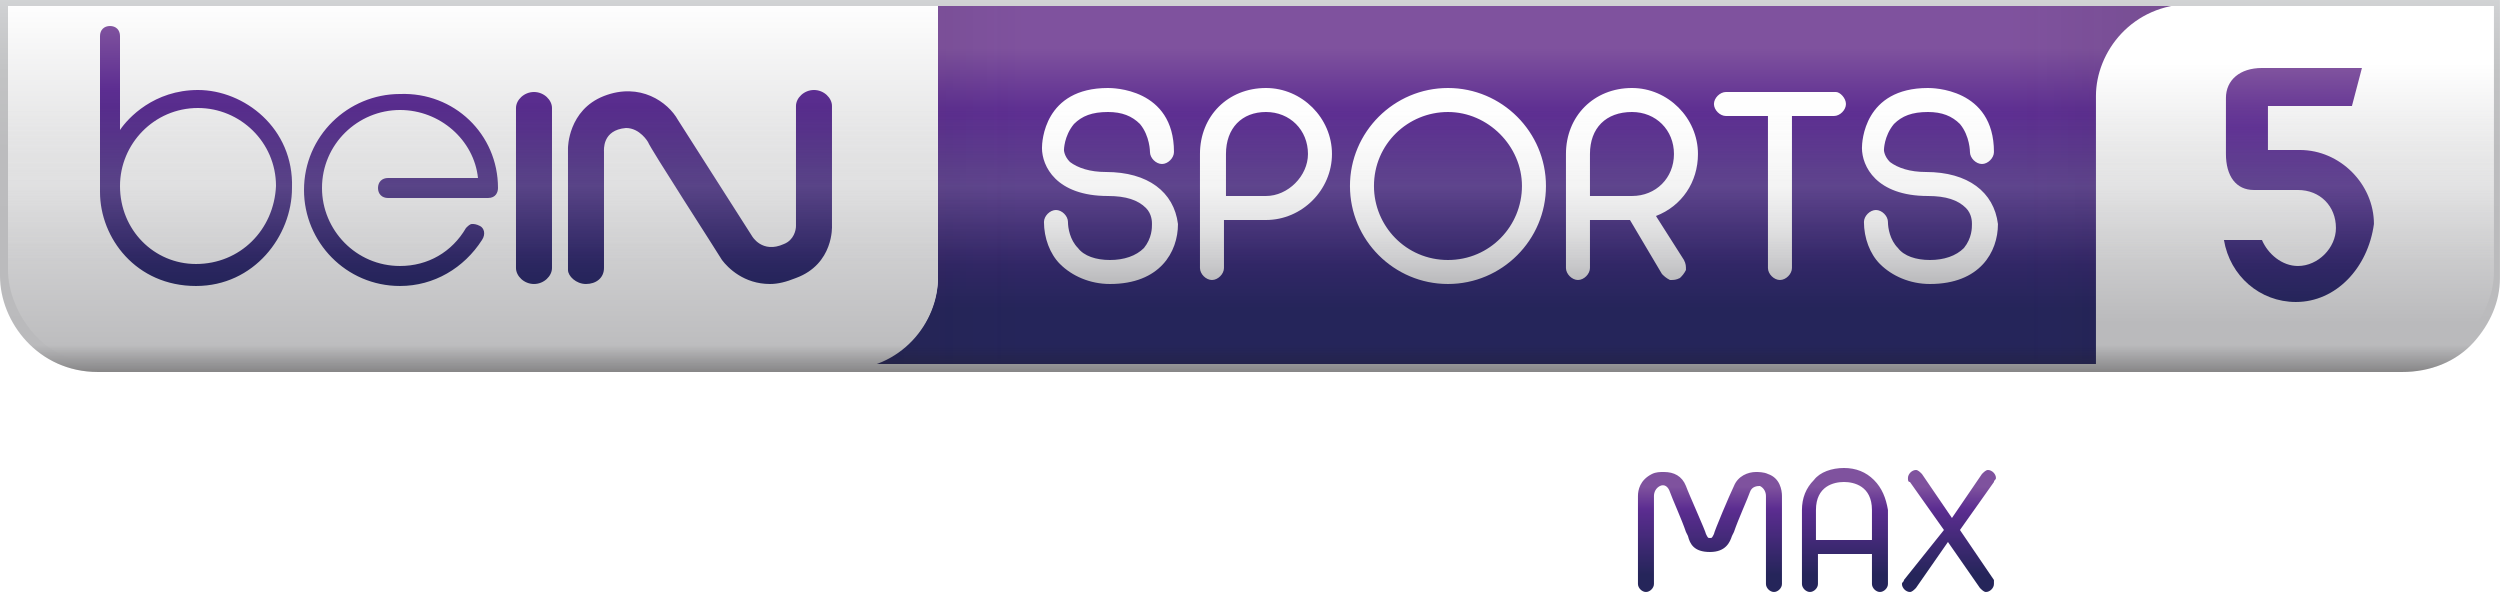 <svg version="1.1" viewBox="0 0 739.02 175" xml:space="preserve" xmlns="http://www.w3.org/2000/svg">
<style type="text/css">
	.st0{fill:url(#i);}
	.st1{fill:url(#h);}
	.st2{opacity:0.25;fill:url(#g);}
	.st3{opacity:0.25;fill:url(#f);}
	.st4{fill:url(#e);}
	.st5{fill:url(#d);}
	.st6{fill:url(#c);}
	.st7{fill:url(#b);}
	.st8{opacity:0.5;fill:url(#a);}
	.st9{fill:url(#SVGID_10_);}
	.st10{fill:url(#SVGID_11_);}
	.st11{fill:url(#l);}
	.st12{opacity:0.5;fill:url(#k);}
	.st13{fill:url(#j);}
</style>
<g transform="scale(5.912)">
	<linearGradient id="i" x1="83.43" x2="83.43" y1="15.429" y2="2.421" gradientUnits="userSpaceOnUse">
		<stop stop-color="#25255A" offset="0"/>
		<stop stop-color="#5C2D91" offset=".75"/>
		<stop stop-color="#7F529E" offset="1"/>
	</linearGradient>
	<path class="st0" d="m124.8 0.2h-77.9v13.6c0 2.3-1.8 4.6-4.8 4.6h77.9c3 0 4.8-2.4 4.8-4.6z" fill="url(#i)"/>
	
		
			<linearGradient id="h" x1="75.855" x2="75.855" y1="4.386" y2="14.207" gradientUnits="userSpaceOnUse">
				<stop stop-color="#fff" offset="0"/>
				<stop stop-color="#FCFCFC" offset=".278"/>
				<stop stop-color="#F2F2F2" offset=".5"/>
				<stop stop-color="#E1E1E2" offset=".704"/>
				<stop stop-color="#C9C9CB" offset=".896"/>
				<stop stop-color="#B9B9BB" offset="1"/>
			</linearGradient>
			<path class="st1" d="m55.3 8.6c-0.8 0-1.4-0.2-1.8-0.5-0.3-0.3-0.3-0.6-0.3-0.6s0-0.7 0.5-1.3c0.4-0.4 0.9-0.6 1.7-0.6 0.7 0 1.2 0.2 1.6 0.6 0.5 0.6 0.5 1.4 0.5 1.4 0 0.3 0.3 0.6 0.6 0.6s0.6-0.3 0.6-0.6c0-3.2-3.1-3.2-3.3-3.2-3.2 0-3.3 2.7-3.3 3 0 0.9 0.7 2.4 3.3 2.4 0.9 0 1.5 0.2 1.9 0.6 0.3 0.3 0.3 0.7 0.3 0.8 0 0.2 0 0.7-0.4 1.2-0.4 0.4-1 0.6-1.7 0.6s-1.3-0.2-1.6-0.6c-0.4-0.4-0.5-1-0.5-1.3s-0.3-0.6-0.6-0.6-0.6 0.3-0.6 0.6c0 0.8 0.3 1.6 0.8 2.1 0.6 0.6 1.5 1 2.5 1 2.5 0 3.4-1.6 3.4-3-0.2-1.6-1.5-2.6-3.6-2.6zm41 0c-0.8 0-1.4-0.2-1.8-0.5-0.3-0.3-0.3-0.6-0.3-0.6s0-0.7 0.5-1.3c0.4-0.4 0.9-0.6 1.7-0.6 0.7 0 1.2 0.2 1.6 0.6 0.5 0.6 0.5 1.4 0.5 1.4 0 0.3 0.3 0.6 0.6 0.6s0.6-0.3 0.6-0.6c0-3.2-3.1-3.2-3.3-3.2-3.2 0-3.3 2.7-3.3 3 0 0.9 0.7 2.4 3.3 2.4 0.9 0 1.5 0.2 1.9 0.6 0.3 0.3 0.3 0.7 0.3 0.8 0 0.2 0 0.7-0.4 1.2-0.4 0.4-1 0.6-1.7 0.6s-1.3-0.2-1.6-0.6c-0.4-0.4-0.5-1-0.5-1.3s-0.3-0.6-0.6-0.6-0.6 0.3-0.6 0.6c0 0.8 0.3 1.6 0.8 2.1 0.6 0.6 1.5 1 2.5 1 2.5 0 3.4-1.6 3.4-3-0.2-1.6-1.5-2.6-3.6-2.6zm-33-4.2c-1.9 0-3.3 1.4-3.3 3.3v5.7c0 0.3 0.3 0.6 0.6 0.6s0.6-0.3 0.6-0.6v-2.4h2.1c1.8 0 3.3-1.5 3.3-3.3s-1.5-3.3-3.3-3.3zm0 5.4h-2v-2.1c0-1.3 0.8-2.1 2-2.1s2.1 0.9 2.1 2.1c0 1.1-1 2.1-2.1 2.1zm9.1-5.4c-2.7 0-4.9 2.2-4.9 4.9s2.2 4.9 4.9 4.9 4.9-2.2 4.9-4.9-2.2-4.9-4.9-4.9zm0 8.6c-2.1 0-3.7-1.7-3.7-3.7 0-2.1 1.7-3.7 3.7-3.7s3.7 1.7 3.7 3.7-1.6 3.7-3.7 3.7zm10.4-2.2c1.3-0.5 2.1-1.7 2.1-3.1 0-1.8-1.5-3.3-3.3-3.3-1.9 0-3.3 1.4-3.3 3.3v5.7c0 0.3 0.3 0.6 0.6 0.6s0.6-0.3 0.6-0.6v-2.4h2l1.6 2.7c0.1 0.1 0.2 0.2 0.4 0.3 0.2 0 0.3 0 0.5-0.1 0.1-0.1 0.2-0.2 0.3-0.4 0-0.2 0-0.3-0.1-0.5zm-3.3-1v-2.1c0-1.3 0.8-2.1 2.1-2.1 1.2 0 2.1 0.9 2.1 2.1s-0.9 2.1-2.1 2.1zm12.8-4.6c0 0.3-0.3 0.6-0.6 0.6h-2.1v7.6c0 0.3-0.3 0.6-0.6 0.6s-0.6-0.3-0.6-0.6v-7.6h-2.1c-0.3 0-0.6-0.3-0.6-0.6s0.3-0.6 0.6-0.6h5.5c0.2 0 0.5 0.3 0.5 0.6z" fill="url(#h)"/>
		
	
	
		<linearGradient id="g" x1="9412.9" x2="9339.8" y1="9.296" y2="9.296" gradientTransform="matrix(-1 0 0 1 9442.2 0)" gradientUnits="userSpaceOnUse">
		<stop stop-color="#211F1F" offset="0"/>
		<stop stop-color="#211F1F" stop-opacity="0" offset=".3"/>
		<stop stop-color="#211F1F" stop-opacity="0" offset="1"/>
	</linearGradient>
	<path class="st2" d="m51.9 0.2v18.2h-10.1v-18.2z" fill="url(#g)" opacity=".25"/>
	
		<linearGradient id="f" x1="-2480.9" x2="-2554" y1="9.296" y2="9.296" gradientTransform="translate(2603.3)" gradientUnits="userSpaceOnUse">
		<stop stop-color="#211F1F" offset="0"/>
		<stop stop-color="#211F1F" stop-opacity="0" offset=".3"/>
		<stop stop-color="#211F1F" stop-opacity="0" offset="1"/>
	</linearGradient>
	<path class="st3" d="m99.8 0.2h10v18.2h-10z" fill="url(#f)" opacity=".25"/>
	<linearGradient id="e" x1="23.524" x2="23.524" y1="-.066" y2="18.3" gradientUnits="userSpaceOnUse">
		<stop stop-color="#fff" offset="0"/>
		<stop stop-color="#B9B9BB" offset="1"/>
	</linearGradient>
	<path class="st4" d="m0.2 0.2v13.5c0 2.3 1.8 4.8 4.8 4.8h37.1c3 0 4.8-2.4 4.8-4.6v-13.7z" fill="url(#e)"/>
	
		<linearGradient id="d" x1="11984" x2="11984" y1="-784.61" y2="-797.61" gradientTransform="rotate(180 6049.6 -390.72)" gradientUnits="userSpaceOnUse">
		<stop stop-color="#fff" offset="0"/>
		<stop stop-color="#BABABC" offset="1"/>
	</linearGradient>
	<path class="st5" d="m124.8 0.2h-15.2c-3 0-4.8 2.4-4.8 4.6v13.6h15.2c3 0 4.8-2.4 4.8-4.6z" fill="url(#d)"/>
	
		
			<linearGradient id="c" x1="114.78" x2="114.78" y1="15.107" y2="3.485" gradientUnits="userSpaceOnUse">
				<stop stop-color="#25255A" offset="0"/>
				<stop stop-color="#5C2D91" offset=".75"/>
				<stop stop-color="#7F529E" offset="1"/>
			</linearGradient>
			<path class="st6" d="m114.8 15.1c-1.8 0-3.3-1.3-3.6-3.1h1.9c0.3 0.7 1 1.3 1.8 1.3 1 0 1.9-0.9 1.9-1.9 0-1.1-0.8-1.9-1.9-1.9h-2.2c-0.9 0-1.4-0.7-1.4-1.8v-2.8c0-0.9 0.7-1.5 1.8-1.5h5l-0.5 1.9h-4.2v2.2h1.6c2 0 3.7 1.7 3.7 3.7-0.3 2.2-1.9 3.9-3.9 3.9z" fill="url(#c)"/>
		
	
	
		
			<linearGradient id="b" x1="23.334" x2="23.334" y1="14.207" y2="1.303" gradientUnits="userSpaceOnUse">
				<stop stop-color="#25255A" offset="0"/>
				<stop stop-color="#5C2D91" offset=".75"/>
				<stop stop-color="#7F529E" offset="1"/>
			</linearGradient>
			<path class="st7" d="m9.9 4.5c-2.2 0-3.5 1.4-3.9 2v-4.7c0-0.3-0.2-0.5-0.5-0.5s-0.5 0.2-0.5 0.5v7.8c0 2.3 1.8 4.7 4.8 4.7 2.9 0 4.8-2.5 4.8-4.9 0.1-3-2.4-4.9-4.7-4.9zm-0.1 8.7c-2.1 0-3.8-1.7-3.8-3.9 0-2.1 1.7-3.9 3.9-3.9 2.1 0 3.9 1.7 3.9 3.9-0.1 2.2-1.8 3.9-4 3.9zm15.1-3.8c0 0.2-0.1 0.5-0.5 0.5h-5c-0.3 0-0.5-0.2-0.5-0.5s0.2-0.5 0.5-0.5h4.5c-0.2-1.9-1.9-3.4-3.9-3.4-2.1 0-3.9 1.7-3.9 3.9 0 2.1 1.7 3.9 3.9 3.9 1.4 0 2.6-0.7 3.3-1.9 0.1-0.1 0.2-0.2 0.3-0.2s0.2 0 0.4 0.1 0.3 0.4 0.1 0.7c-0.9 1.4-2.4 2.3-4.1 2.3-2.7 0-4.8-2.2-4.8-4.8 0-2.7 2.2-4.8 4.8-4.8 2.7-0.1 4.9 2 4.9 4.7zm2.7 4c0 0.4-0.4 0.8-0.9 0.8s-0.9-0.4-0.9-0.8v-8c0-0.4 0.4-0.8 0.9-0.8s0.9 0.4 0.9 0.8zm12.2 0.5c-0.5 0.2-0.9 0.3-1.3 0.3-1.3 0-2.1-0.8-2.4-1.2-0.3-0.5-3.6-5.6-3.7-5.9 0 0-0.4-0.7-1.1-0.7-1.2 0.1-1.1 1.1-1.1 1.2v5.8c0 0.5-0.4 0.8-0.9 0.8s-0.9-0.4-0.9-0.7v-6.1s0-1.9 1.8-2.6 3.2 0.3 3.7 1.2l3.7 5.8s0.5 0.9 1.6 0.4c0.5-0.2 0.6-0.7 0.6-0.9v-6c0-0.4 0.4-0.8 0.9-0.8s0.9 0.4 0.9 0.8v6s0.1 1.9-1.8 2.6z" fill="url(#b)"/>
		
	
	<g fill="url(#a)">
		<linearGradient id="a" x1="62.484" x2="62.484" y1="5.372" y2="13.221" gradientUnits="userSpaceOnUse">
			<stop stop-color="#E2E2E1" stop-opacity="0" offset="0"/>
			<stop stop-color="#fff" stop-opacity=".25" offset=".5"/>
			<stop stop-color="#E2E2E1" stop-opacity="0" offset="1"/>
		</linearGradient>
		<path class="st8" d="m0.2 5.4h124.6v7.8h-124.6z" opacity=".5"/>
		
		<path class="st9" d="m0.2 5.4h124.6v7.8h-124.6z"/>
		
		<path class="st10" d="m0.2 5.4h124.6v7.8h-124.6z"/>
	</g>
	<linearGradient id="l" x1="62.483" x2="62.483" y2="18.579" gradientUnits="userSpaceOnUse">
		<stop stop-color="#D1D3D4" offset="0"/>
		<stop stop-color="#CDCED0" offset=".04"/>
		<stop stop-color="#C2C3C4" offset=".192"/>
		<stop stop-color="#BCBCBE" offset=".406"/>
		<stop stop-color="#BABABC" offset="1"/>
	</linearGradient>
	<path class="st11" d="m0 0v13.8c0 2.3 1.9 4.8 4.9 4.8h115.2c1.4 0 2.7-0.5 3.6-1.5 0.8-0.9 1.3-2 1.3-3.2v-13.9zm119.8 18.2h-114.6c-1.4 0-2.6-0.5-3.5-1.5-0.8-0.9-1.3-2.1-1.3-3.2v-13.2h124.3v13.3c0 1.1-0.5 2.3-1.3 3.1-1 1-2.2 1.5-3.6 1.5z" fill="url(#l)"/>
	<linearGradient id="k" x1="62.483" x2="62.483" y1="19.268" y2="12.527" gradientUnits="userSpaceOnUse">
		<stop stop-color="#211F1F" offset="0"/>
		<stop stop-color="#211F1F" stop-opacity="0" offset=".3"/>
		<stop stop-color="#211F1F" stop-opacity="0" offset="1"/>
	</linearGradient>
	<path class="st12" d="m120.1 16.7h-115.2c-3 0-4.9-2.5-4.9-4.8v1.9c0 2.3 1.9 4.8 4.9 4.8h115.2c1.4 0 2.7-0.5 3.6-1.5 0.8-0.9 1.3-2 1.3-3.2v-1.9c0 1.2-0.5 2.3-1.3 3.2-1 1-2.2 1.5-3.6 1.5z" fill="url(#k)"/>


	
		<linearGradient id="j" x1="90.771" x2="90.771" y1="28.737" y2="24.342" gradientUnits="userSpaceOnUse">
			<stop stop-color="#25255A" offset="0"/>
			<stop stop-color="#5C2D91" offset=".75"/>
			<stop stop-color="#7F529E" offset="1"/>
		</linearGradient>
		<path class="st13" d="m93.7 24c-0.4-0.4-0.9-0.6-1.5-0.6s-1.2 0.2-1.5 0.6c-0.4 0.4-0.6 0.9-0.6 1.5v3.7c0 0.2 0.2 0.4 0.4 0.4s0.4-0.2 0.4-0.4v-1.5h2.7v1.5c0 0.2 0.2 0.4 0.4 0.4s0.4-0.2 0.4-0.4v-3.7c-0.1-0.6-0.3-1.1-0.7-1.5zm-0.2 3h-2.7v-1.5c0-1.2 0.9-1.4 1.4-1.4s1.4 0.2 1.4 1.4v1.5zm6.2 2-1.7-2.5 1.7-2.4c0-0.1 0.1-0.1 0.1-0.2 0-0.2-0.2-0.4-0.4-0.4-0.1 0-0.2 0.1-0.3 0.2l-1.5 2.2-1.5-2.2c-0.1-0.1-0.2-0.2-0.3-0.2-0.2 0-0.4 0.2-0.4 0.4 0 0.1 0 0.2 0.1 0.2l1.7 2.4-2 2.5c0 0.1-0.1 0.1-0.1 0.2 0 0.2 0.2 0.4 0.4 0.4 0.1 0 0.2-0.1 0.3-0.2l1.6-2.3 1.6 2.3c0.1 0.1 0.2 0.2 0.3 0.2 0.2 0 0.4-0.2 0.4-0.4v-0.2zm-11.3-5.3c-0.2-0.1-0.5-0.1-0.6-0.1-0.4 0-0.9 0.2-1.1 0.7-0.2 0.4-1 2.3-1 2.4-0.1 0.2-0.1 0.2-0.2 0.2s-0.1 0-0.2-0.2c0-0.1-0.9-2.1-1-2.4-0.2-0.5-0.6-0.7-1.1-0.7-0.2 0-0.4 0-0.6 0.1-0.6 0.3-0.7 0.8-0.7 1.1v4.4c0 0.2 0.2 0.4 0.4 0.4s0.4-0.2 0.4-0.4v-4.4c0-0.2 0.1-0.4 0.3-0.5s0.4 0 0.5 0.3 0.6 1.4 0.8 2l0.1 0.2c0.1 0.4 0.3 0.8 1.1 0.8s1-0.5 1.1-0.8l0.1-0.2c0.2-0.6 0.7-1.7 0.8-2s0.4-0.3 0.5-0.3c0.2 0.1 0.3 0.3 0.3 0.5v4.4c0 0.2 0.2 0.4 0.4 0.4s0.4-0.2 0.4-0.4v-4.4c0-0.3-0.1-0.9-0.7-1.1z" fill="url(#j)"/>
	
</g>
</svg>
